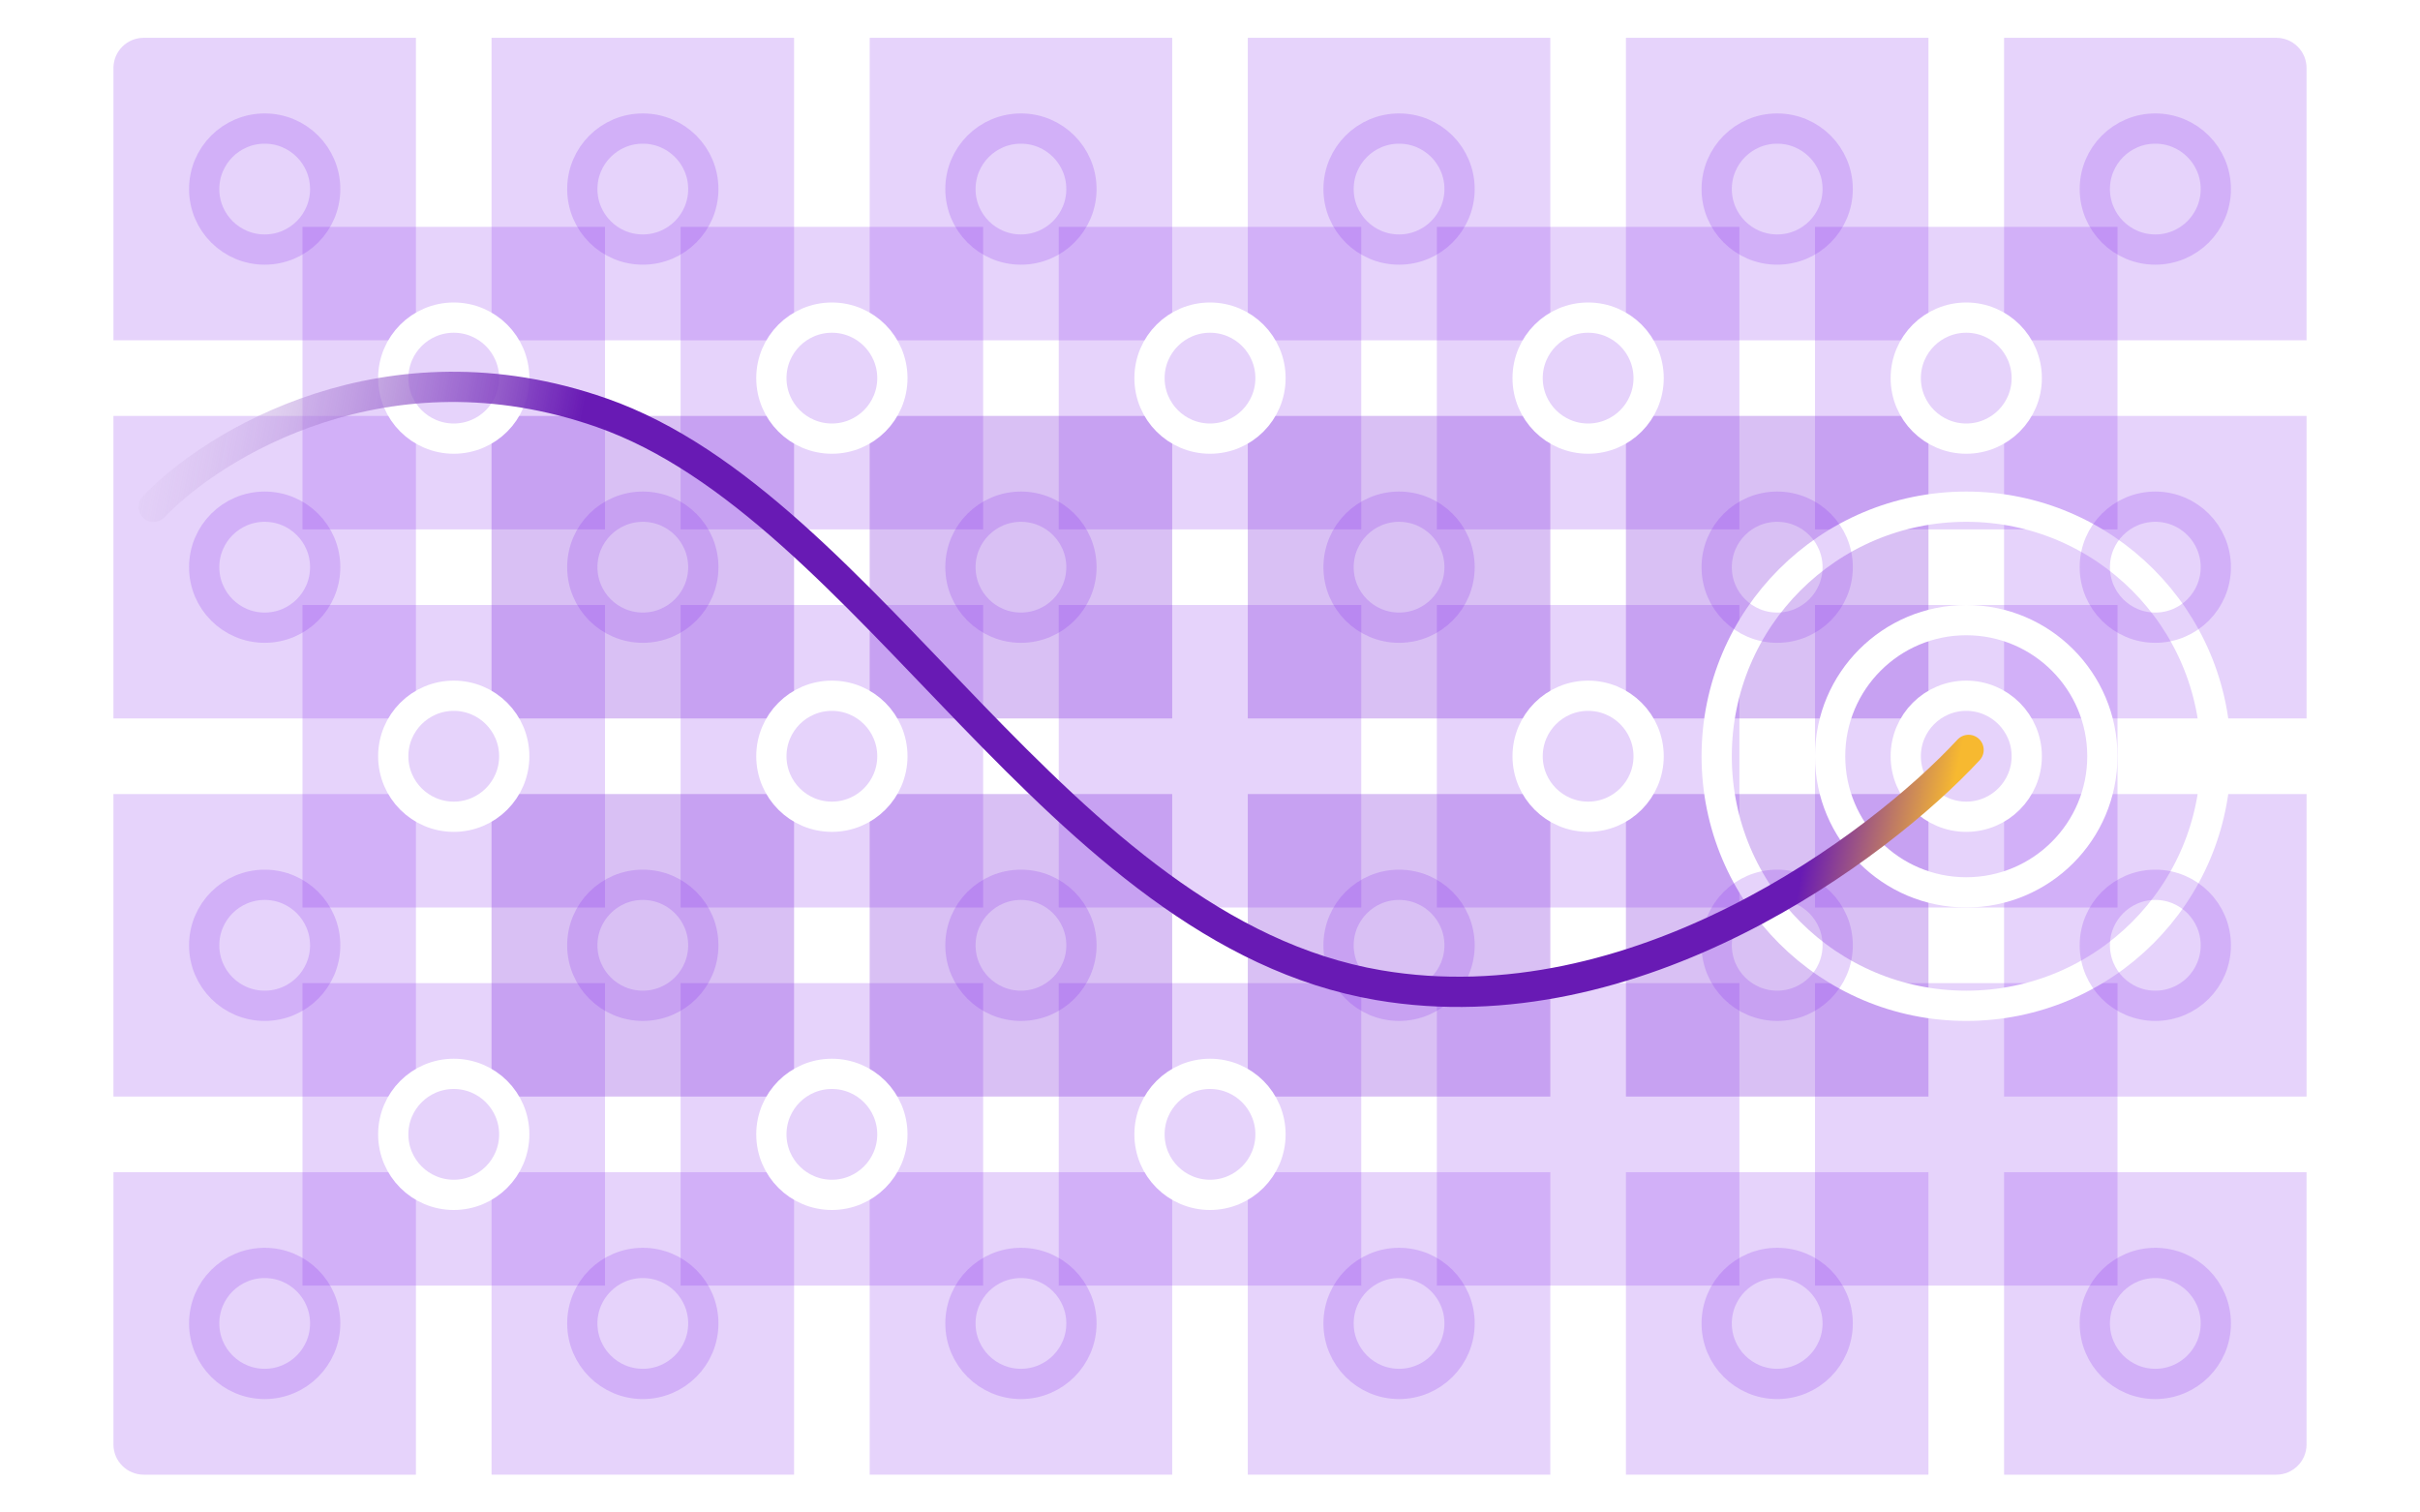 <svg width="320" height="200" viewBox="0 0 320 200" fill="none" xmlns="http://www.w3.org/2000/svg">
<rect width="320" height="200" fill="white"/>
<rect x="140" y="80" width="40" height="40" fill="#8524EE" fill-opacity="0.2"/>
<rect x="140" y="30" width="40" height="40" fill="#8524EE" fill-opacity="0.2"/>
<rect x="190" y="30" width="40" height="40" fill="#8524EE" fill-opacity="0.2"/>
<rect x="240" y="30" width="40" height="40" fill="#8524EE" fill-opacity="0.2"/>
<rect x="240" y="80" width="40" height="40" fill="#8524EE" fill-opacity="0.2"/>
<rect x="190" y="80" width="40" height="40" fill="#8524EE" fill-opacity="0.2"/>
<rect x="190" y="130" width="40" height="40" fill="#8524EE" fill-opacity="0.2"/>
<rect x="140" y="130" width="40" height="40" fill="#8524EE" fill-opacity="0.2"/>
<rect x="90" y="130" width="40" height="40" fill="#8524EE" fill-opacity="0.2"/>
<rect x="40" y="130" width="40" height="40" fill="#8524EE" fill-opacity="0.2"/>
<rect x="40" y="80" width="40" height="40" fill="#8524EE" fill-opacity="0.2"/>
<rect x="90" y="80" width="40" height="40" fill="#8524EE" fill-opacity="0.2"/>
<rect x="90" y="30" width="40" height="40" fill="#8524EE" fill-opacity="0.2"/>
<rect x="40" y="30" width="40" height="40" fill="#8524EE" fill-opacity="0.2"/>
<rect x="65" y="55" width="40" height="40" fill="#8524EE" fill-opacity="0.2"/>
<rect x="65" y="105" width="40" height="40" fill="#8524EE" fill-opacity="0.2"/>
<rect x="115" y="105" width="40" height="40" fill="#8524EE" fill-opacity="0.2"/>
<rect x="115" y="55" width="40" height="40" fill="#8524EE" fill-opacity="0.2"/>
<rect x="165" y="55" width="40" height="40" fill="#8524EE" fill-opacity="0.2"/>
<rect x="165" y="105" width="40" height="40" fill="#8524EE" fill-opacity="0.2"/>
<rect x="215" y="105" width="40" height="40" fill="#8524EE" fill-opacity="0.2"/>
<rect x="215" y="55" width="40" height="40" fill="#8524EE" fill-opacity="0.2"/>
<rect x="240" y="130" width="40" height="40" fill="#8524EE" fill-opacity="0.2"/>
<path d="M15 9C15 6.791 16.791 5 19 5H55V45H15V9Z" fill="#8524EE" fill-opacity="0.2"/>
<rect x="65" y="5" width="40" height="40" fill="#8524EE" fill-opacity="0.2"/>
<rect x="115" y="5" width="40" height="40" fill="#8524EE" fill-opacity="0.2"/>
<rect x="165" y="5" width="40" height="40" fill="#8524EE" fill-opacity="0.2"/>
<rect x="215" y="5" width="40" height="40" fill="#8524EE" fill-opacity="0.2"/>
<path d="M265 5H301C303.209 5 305 6.791 305 9V45H265V5Z" fill="#8524EE" fill-opacity="0.2"/>
<rect x="15" y="55" width="40" height="40" fill="#8524EE" fill-opacity="0.2"/>
<rect x="65" y="55" width="40" height="40" fill="#681AB4" fill-opacity="0.1"/>
<rect x="115" y="55" width="40" height="40" fill="#681AB4" fill-opacity="0.1"/>
<rect x="165" y="55" width="40" height="40" fill="#681AB4" fill-opacity="0.1"/>
<rect x="215" y="55" width="40" height="40" fill="#681AB4" fill-opacity="0.1"/>
<rect x="265" y="55" width="40" height="40" fill="#8524EE" fill-opacity="0.2"/>
<rect x="15" y="105" width="40" height="40" fill="#8524EE" fill-opacity="0.2"/>
<rect x="65" y="105" width="40" height="40" fill="#681AB4" fill-opacity="0.1"/>
<rect x="115" y="105" width="40" height="40" fill="#681AB4" fill-opacity="0.1"/>
<rect x="165" y="105" width="40" height="40" fill="#681AB4" fill-opacity="0.1"/>
<rect x="215" y="105" width="40" height="40" fill="#681AB4" fill-opacity="0.1"/>
<rect x="265" y="105" width="40" height="40" fill="#8524EE" fill-opacity="0.2"/>
<path d="M15 155H55V195H19C16.791 195 15 193.209 15 191V155Z" fill="#8524EE" fill-opacity="0.2"/>
<rect x="65" y="155" width="40" height="40" fill="#8524EE" fill-opacity="0.2"/>
<rect x="115" y="155" width="40" height="40" fill="#8524EE" fill-opacity="0.2"/>
<rect x="165" y="155" width="40" height="40" fill="#8524EE" fill-opacity="0.2"/>
<rect x="215" y="155" width="40" height="40" fill="#8524EE" fill-opacity="0.2"/>
<path d="M265 155H305V191C305 193.209 303.209 195 301 195H265V155Z" fill="#8524EE" fill-opacity="0.2"/>
<circle cx="210" cy="50" r="8" stroke="white" stroke-width="4"/>
<circle cx="260" cy="50" r="8" stroke="white" stroke-width="4"/>
<circle cx="260" cy="100" r="8" stroke="white" stroke-width="4"/>
<circle cx="260" cy="100" r="18" stroke="white" stroke-width="4"/>
<circle cx="260" cy="100" r="33" stroke="white" stroke-width="4"/>
<circle cx="210" cy="100" r="8" stroke="white" stroke-width="4"/>
<circle cx="160" cy="50" r="8" stroke="white" stroke-width="4"/>
<circle cx="110" cy="50" r="8" stroke="white" stroke-width="4"/>
<circle cx="60" cy="50" r="8" stroke="white" stroke-width="4"/>
<circle cx="35" cy="25" r="8" stroke="#8524EE" stroke-opacity="0.2" stroke-width="4"/>
<circle cx="35" cy="75" r="8" stroke="#8524EE" stroke-opacity="0.2" stroke-width="4"/>
<circle cx="35" cy="125" r="8" stroke="#8524EE" stroke-opacity="0.2" stroke-width="4"/>
<circle cx="35" cy="175" r="8" stroke="#8524EE" stroke-opacity="0.2" stroke-width="4"/>
<circle cx="85" cy="175" r="8" stroke="#8524EE" stroke-opacity="0.2" stroke-width="4"/>
<circle cx="135" cy="175" r="8" stroke="#8524EE" stroke-opacity="0.2" stroke-width="4"/>
<circle cx="185" cy="175" r="8" stroke="#8524EE" stroke-opacity="0.2" stroke-width="4"/>
<circle cx="235" cy="175" r="8" stroke="#8524EE" stroke-opacity="0.2" stroke-width="4"/>
<circle cx="285" cy="175" r="8" stroke="#8524EE" stroke-opacity="0.2" stroke-width="4"/>
<circle cx="285" cy="125" r="8" stroke="#8524EE" stroke-opacity="0.2" stroke-width="4"/>
<circle cx="285" cy="75" r="8" stroke="#8524EE" stroke-opacity="0.2" stroke-width="4"/>
<circle cx="285" cy="25" r="8" stroke="#8524EE" stroke-opacity="0.2" stroke-width="4"/>
<circle cx="235" cy="25" r="8" stroke="#8524EE" stroke-opacity="0.2" stroke-width="4"/>
<circle cx="185" cy="25" r="8" stroke="#8524EE" stroke-opacity="0.2" stroke-width="4"/>
<circle cx="135" cy="25" r="8" stroke="#8524EE" stroke-opacity="0.2" stroke-width="4"/>
<circle cx="85" cy="25" r="8" stroke="#8524EE" stroke-opacity="0.2" stroke-width="4"/>
<circle cx="85" cy="75" r="8" stroke="#8524EE" stroke-opacity="0.2" stroke-width="4"/>
<circle cx="85" cy="125" r="8" stroke="#8524EE" stroke-opacity="0.2" stroke-width="4"/>
<circle cx="135" cy="125" r="8" stroke="#8524EE" stroke-opacity="0.2" stroke-width="4"/>
<circle cx="135" cy="75" r="8" stroke="#8524EE" stroke-opacity="0.2" stroke-width="4"/>
<circle cx="185" cy="75" r="8" stroke="#8524EE" stroke-opacity="0.2" stroke-width="4"/>
<circle cx="235" cy="75" r="8" stroke="#8524EE" stroke-opacity="0.2" stroke-width="4"/>
<circle cx="235" cy="125" r="8" stroke="#8524EE" stroke-opacity="0.2" stroke-width="4"/>
<circle cx="185" cy="125" r="8" stroke="#8524EE" stroke-opacity="0.2" stroke-width="4"/>
<circle cx="60" cy="100" r="8" stroke="white" stroke-width="4"/>
<circle cx="60" cy="150" r="8" stroke="white" stroke-width="4"/>
<circle cx="110" cy="150" r="8" stroke="white" stroke-width="4"/>
<circle cx="160" cy="150" r="8" stroke="white" stroke-width="4"/>
<circle cx="110" cy="100" r="8" stroke="white" stroke-width="4"/>
<path d="M20.308 67.019C28.209 58.725 51.122 44.624 79.567 54.577C115.122 67.019 139.814 123.009 182.283 130.267C216.258 136.073 248.456 111.949 260.308 99.162" stroke="url(#paint0_linear)" stroke-width="4" stroke-linecap="round"/>
<defs>
<linearGradient id="paint0_linear" x1="4.923" y1="41.846" x2="260.923" y2="91.077" gradientUnits="userSpaceOnUse">
<stop stop-color="white" stop-opacity="0"/>
<stop offset="0.281" stop-color="#681AB4"/>
<stop offset="0.932" stop-color="#681AB4"/>
<stop offset="1" stop-color="#F7B930"/>
</linearGradient>
</defs>
</svg>
